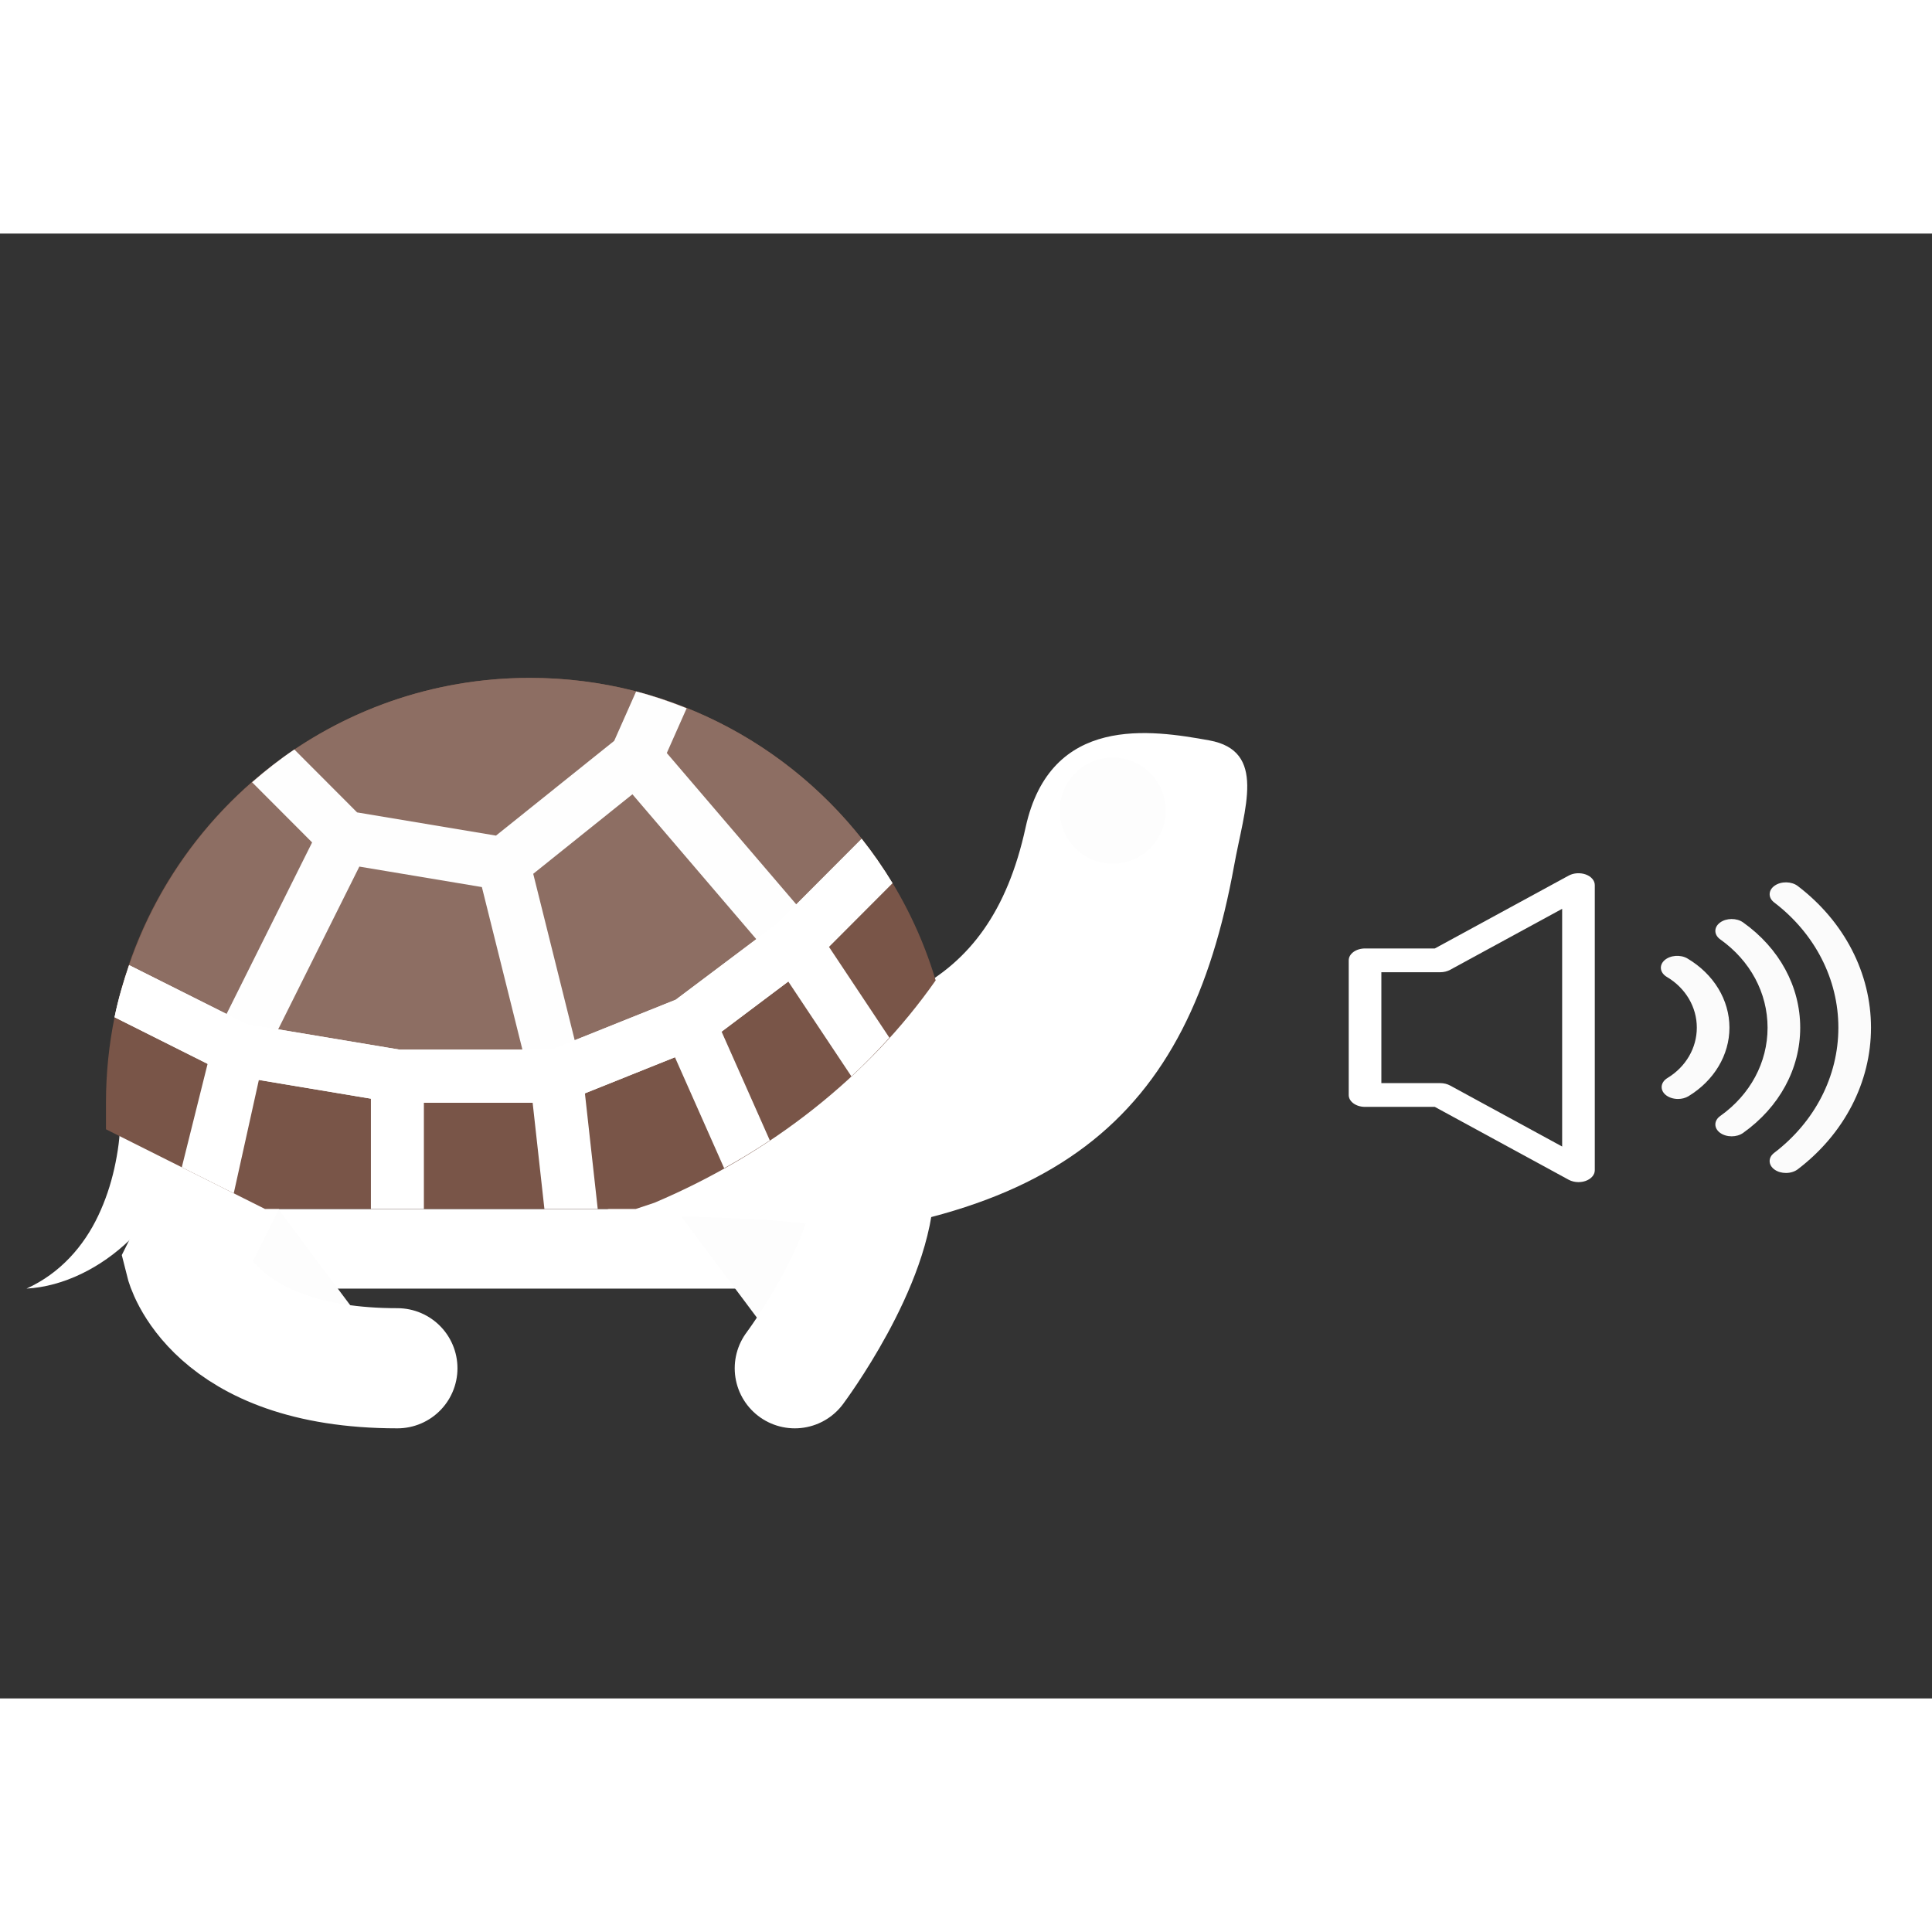 <svg width="70" height="70" viewBox="0 0 670 508" fill="none" xmlns="http://www.w3.org/2000/svg">
<rect x="0" y="0" width="670" height="508" fill="#333333" stroke="none"/>
<g clip-path="url(#clip0_109_28)">
<path d="M244.81 350.718C224.515 350.718 208.06 334.226 208.06 313.885C208.06 293.544 224.542 278.184 244.81 277.051C303.187 273.792 342.896 264.546 355.657 206C364.257 166.551 399.408 172.15 419.382 175.76C439.355 179.406 431.601 199.167 427.981 219.186C412.133 306.463 367.5 347.458 244.81 350.718Z" fill="white"/>
<path d="M68.621 313.415C65.737 320.975 62.401 326.712 58.478 332.753C54.583 338.628 50.109 344.097 45.056 348.922C35.05 358.628 22.004 365.175 9.188 365.875C20.957 360.553 29.115 351.05 34.058 340.598C36.557 335.349 38.385 329.834 39.644 324.226C40.866 318.765 41.748 312.568 41.629 307.844C41.436 300.017 47.591 293.516 55.401 293.323C63.21 293.129 69.696 299.299 69.889 307.117C69.935 309.004 69.614 310.809 68.989 312.476L68.621 313.415Z" fill="white"/>
<path d="M55.125 338.25C55.125 353.499 67.464 365.875 82.688 365.875H284.812C300.027 365.875 312.375 355.028 314.672 338.25H55.125Z" fill="white"/>
<path d="M385.875 218.542C396.023 218.542 404.25 210.296 404.25 200.125C404.25 189.954 396.023 181.708 385.875 181.708C375.727 181.708 367.5 189.954 367.5 200.125C367.5 210.296 375.727 218.542 385.875 218.542Z" fill="#FDFDFD"/>
<path d="M220.5 319.833C220.5 319.833 303.188 319.833 303.188 329.042C303.188 356.667 275.625 393.5 275.625 393.5" fill="#FDFDFD"/>
<path d="M220.5 319.833C220.5 319.833 303.188 319.833 303.188 329.042C303.188 356.667 275.625 393.5 275.625 393.5" stroke="white" stroke-width="41.667" stroke-linecap="round"/>
<path d="M82.688 319.833L64.312 356.667C64.312 356.667 73.5 393.5 137.812 393.5" fill="#FDFDFD"/>
<path d="M82.688 319.833L64.312 356.667C64.312 356.667 73.5 393.5 137.812 393.5" stroke="white" stroke-width="41.667" stroke-linecap="round"/>
<path d="M220.5 338.25L226.922 336.114C267.356 318.986 301.267 292.107 324.484 258.985C306.311 198.311 250.203 154.083 183.75 154.083C102.569 154.083 36.75 220.052 36.75 301.417V310.625L91.875 338.25H220.5Z" fill="#795548"/>
<path d="M183.75 154.083C115.983 154.083 59.066 200.125 42.07 262.64L82.688 283L137.813 292.208H192.938L238.875 273.792L275.625 246.167L304.391 217.335C277.848 179.121 233.739 154.083 183.75 154.083Z" fill="#8D6E63"/>
<path d="M298.805 209.913L276.139 232.63L231.24 180.143L238.122 164.627C232.444 162.352 226.619 160.345 220.601 158.789L213.003 175.916L172.008 208.781L123.838 200.733L102.073 178.918C96.928 182.371 92.086 186.22 87.419 190.281L108.238 211.147L78.562 270.642L44.771 253.699C42.759 259.583 40.976 265.569 39.718 271.766L78.572 291.232C79.013 291.453 79.481 291.416 79.931 291.564C80.363 291.711 80.721 292.015 81.171 292.089L136.297 301.297C136.802 301.371 137.307 301.417 137.812 301.417H192.937C194.095 301.417 195.253 301.205 196.355 300.763L242.293 282.346C243.046 282.042 243.744 281.646 244.397 281.158L281.147 253.533C281.33 253.395 281.413 253.202 281.578 253.055C281.753 252.898 281.974 252.843 282.139 252.677L309.499 225.255C306.238 219.905 302.664 214.794 298.805 209.913ZM138.575 283L96.469 275.965L124.619 219.527L167.111 226.627L181.168 283H138.575ZM234.336 265.698L199.304 279.74L184.917 222.032L219.315 194.453L262.276 244.693L234.336 265.698Z" fill="#FEFEFE"/>
<path d="M260.199 299.216L250.24 276.766L273.365 259.381L295.259 292.273C299.88 288 304.244 283.497 308.433 278.875L287.458 247.336L309.481 225.264C306.238 219.914 302.673 214.794 298.814 209.913L269.598 239.196L234.345 265.688L191.164 283H138.575L85.572 274.151L44.789 253.708C42.777 259.602 41.004 265.578 39.736 271.766L71.993 287.936L63.044 323.802L81.061 332.826L89.771 293.516L128.625 300.008V338.25H147V301.417H184.715L188.794 338.25H207.288L202.842 298.157L234.061 285.643L251.131 324.134C256.561 321.095 261.853 317.9 266.97 314.493L260.199 299.216Z" fill="white"/>
<path d="M619.35 325.776C620.844 325.776 622.327 325.348 623.448 324.499C639.59 312.192 648.844 294.291 648.844 275.38C648.844 256.474 639.585 238.572 623.454 226.266C621.297 224.622 617.703 224.56 615.45 226.13C613.192 227.704 613.107 230.312 615.263 231.955C629.413 242.746 637.53 258.575 637.53 275.38C637.53 292.19 629.413 308.019 615.258 318.809C613.101 320.453 613.186 323.061 615.445 324.635C616.537 325.401 617.946 325.776 619.35 325.776Z" fill="#FBFBFB"/>
<path d="M600.531 313.066C601.957 313.066 603.383 312.674 604.481 311.896C617.075 302.947 624.297 289.644 624.297 275.388C624.297 261.129 617.075 247.826 604.481 238.877C602.246 237.291 598.668 237.32 596.478 238.951C594.293 240.583 594.338 243.187 596.58 244.777C607 252.181 612.977 263.342 612.977 275.393C612.977 287.444 606.994 298.601 596.58 306.004C594.338 307.595 594.299 310.202 596.478 311.83C597.587 312.654 599.059 313.066 600.531 313.066Z" fill="#FBFBFB"/>
<path d="M578.275 292.832C575.876 294.291 575.564 296.891 577.562 298.638C578.683 299.61 580.29 300.113 581.915 300.113C583.194 300.113 584.479 299.799 585.543 299.157C594.44 293.743 599.755 284.852 599.755 275.384C599.755 265.772 594.316 256.811 585.209 251.406C582.786 249.964 579.221 250.244 577.245 251.999C575.27 253.763 575.638 256.358 578.06 257.796C584.558 261.652 588.441 268.228 588.441 275.388C588.429 282.446 584.632 288.968 578.275 292.832Z" fill="#FBFBFB"/>
<path d="M544.01 222.648L497.581 247.92H473.384C470.254 247.92 467.724 249.762 467.724 252.04V298.736C467.724 301.015 470.254 302.856 473.384 302.856H497.581L544.01 328.129C545.006 328.672 546.2 328.948 547.4 328.948C548.261 328.948 549.138 328.804 549.936 328.516C551.849 327.815 553.06 326.39 553.06 324.828V225.948C553.06 224.387 551.849 222.961 549.936 222.261C548.023 221.573 545.719 221.717 544.01 222.648ZM541.74 316.605L502.856 295.436C501.877 294.905 500.688 294.616 499.466 294.616H479.044V256.16H499.466C500.688 256.16 501.877 255.872 502.856 255.341L541.74 234.172V316.605Z" fill="white"/>
</g>
<defs>
<clipPath id="clip0_109_28">
<rect width="670" height="508" fill="white"/>
</clipPath>
</defs>
</svg>
